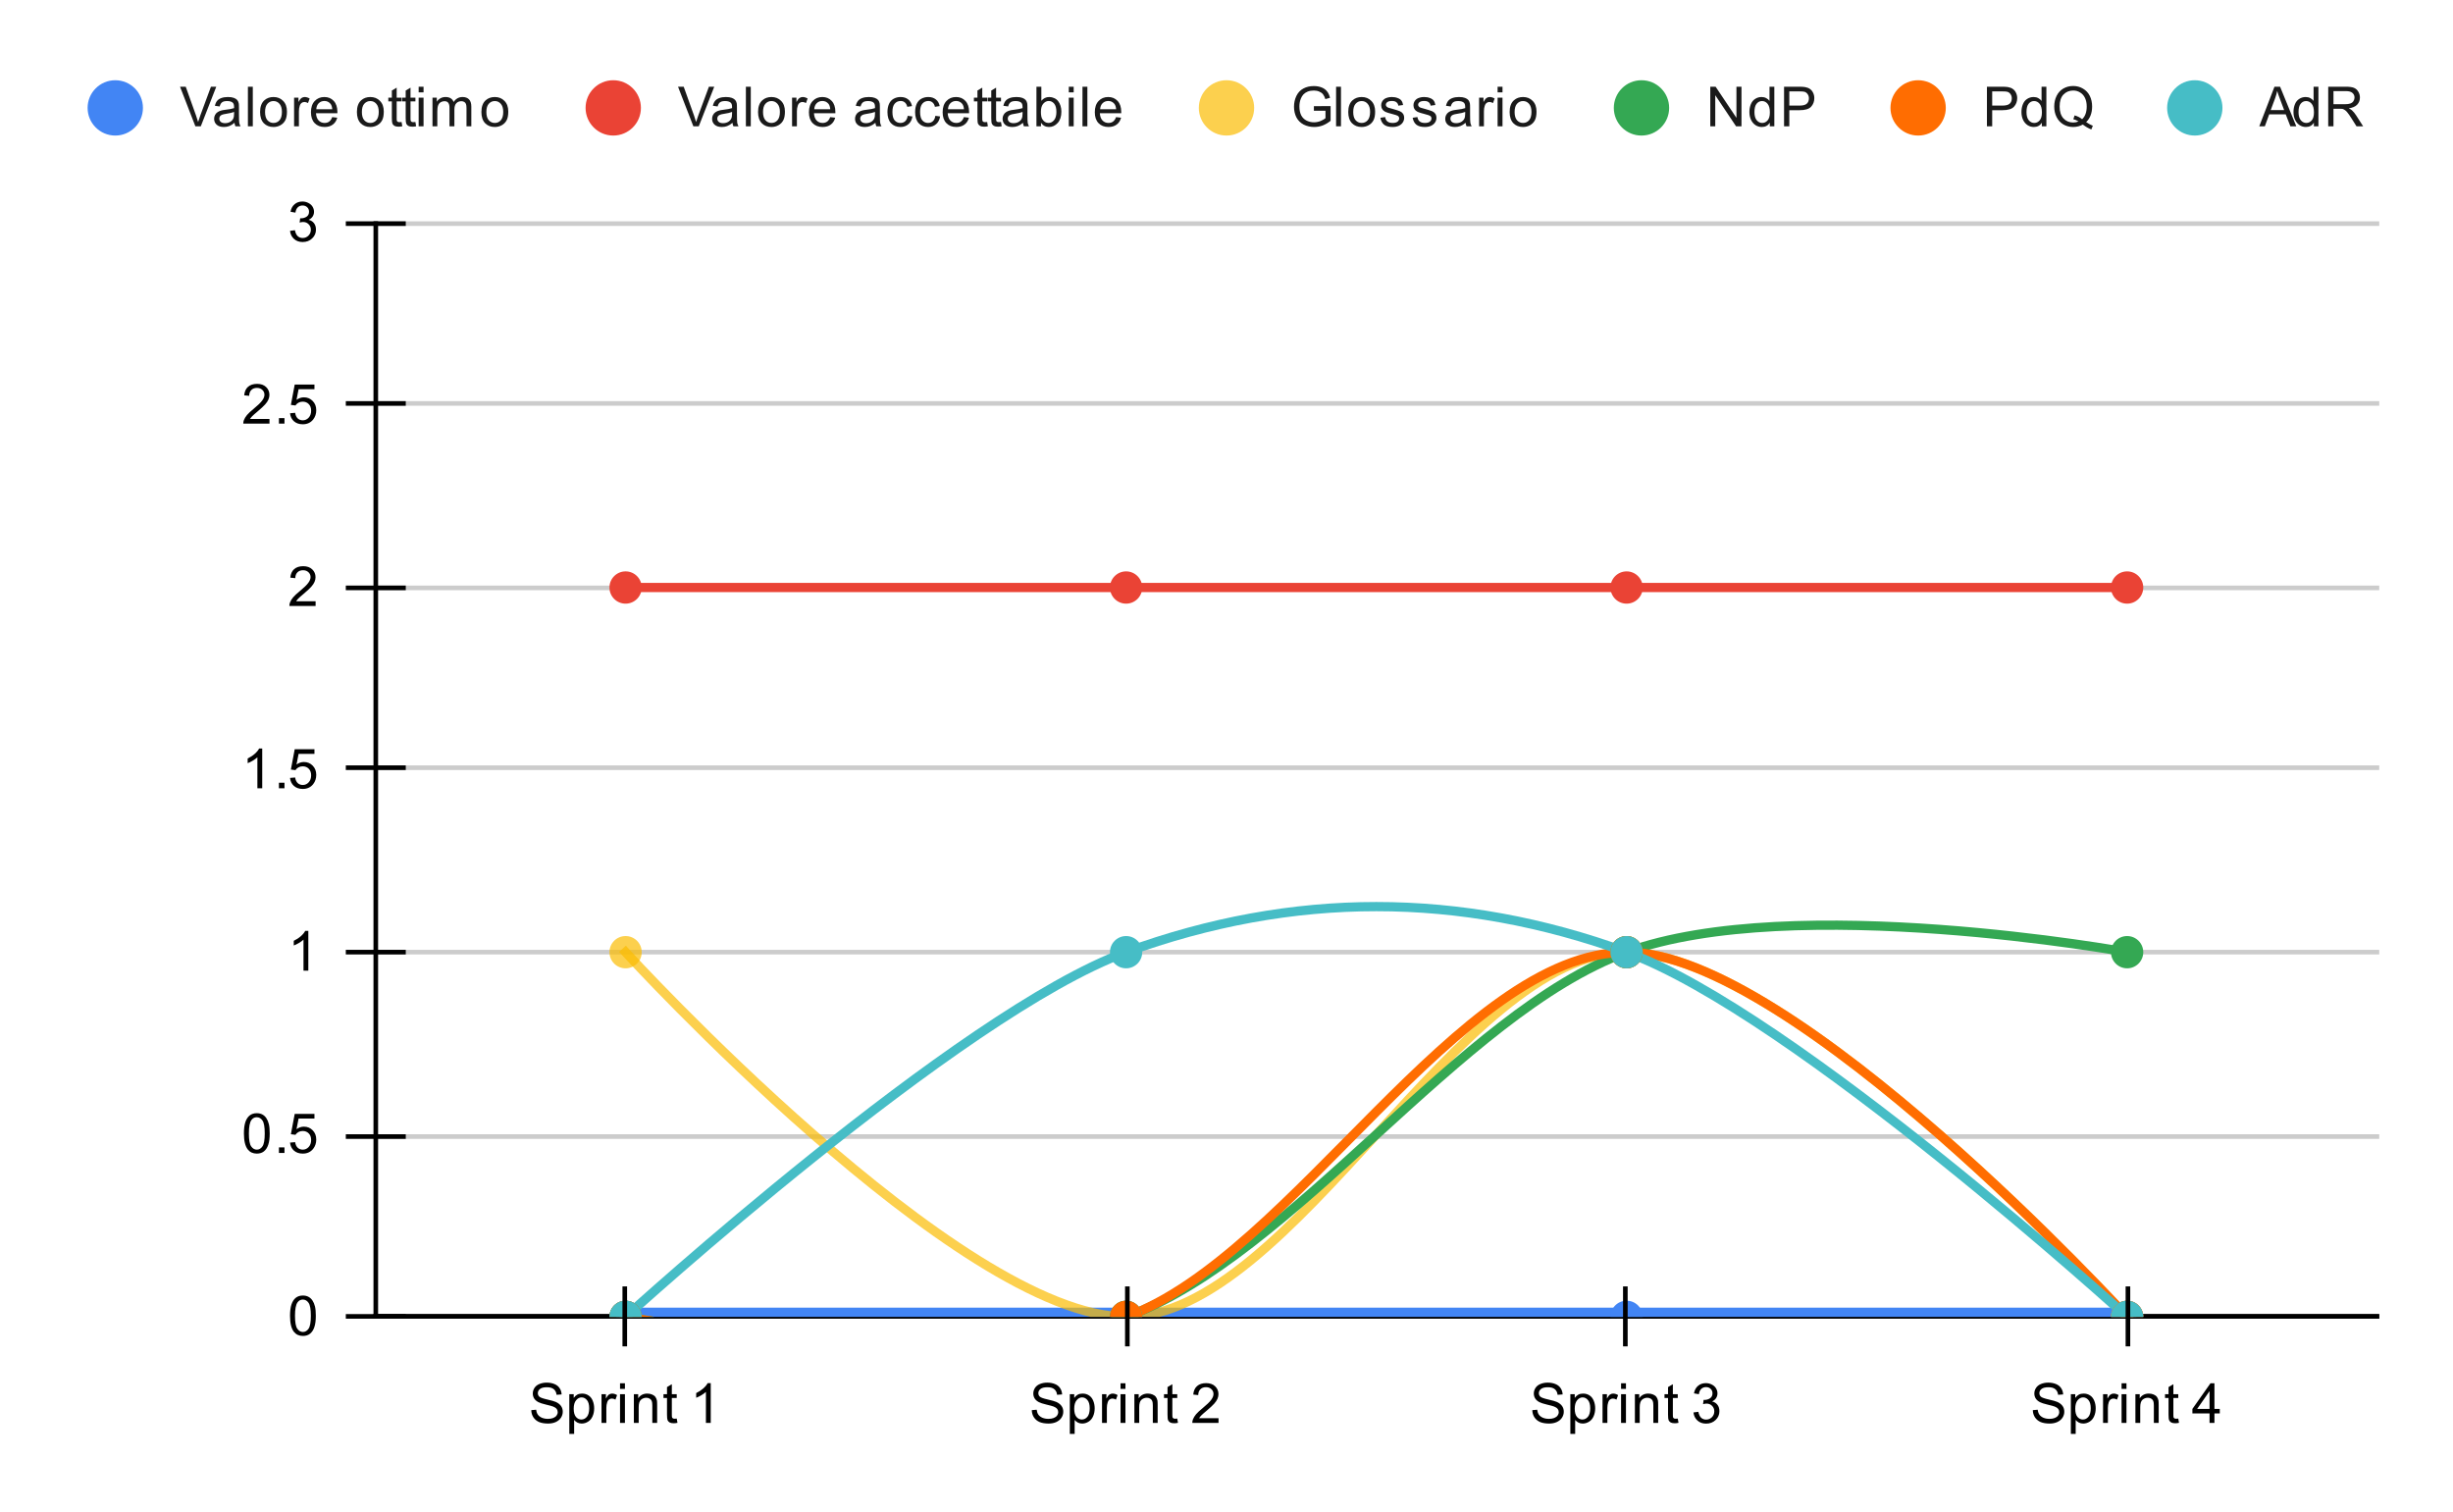 <svg version="1.1" viewBox="0.0 0.0 532.0 328.0" fill="none" stroke="none" stroke-linecap="square" stroke-miterlimit="10" width="532" height="328" xmlns:xlink="http://www.w3.org/1999/xlink" xmlns="http://www.w3.org/2000/svg"><path fill="#ffffff" d="M0 0L532.0 0L532.0 328.0L0 328.0L0 0Z" fill-rule="nonzero"/><path stroke="#333333" stroke-width="1.0" stroke-linecap="butt" d="M81.5 285.5L515.5 285.5" fill-rule="nonzero"/><path stroke="#cccccc" stroke-width="1.0" stroke-linecap="butt" d="M81.5 246.5L515.5 246.5" fill-rule="nonzero"/><path stroke="#cccccc" stroke-width="1.0" stroke-linecap="butt" d="M81.5 206.5L515.5 206.5" fill-rule="nonzero"/><path stroke="#cccccc" stroke-width="1.0" stroke-linecap="butt" d="M81.5 166.5L515.5 166.5" fill-rule="nonzero"/><path stroke="#cccccc" stroke-width="1.0" stroke-linecap="butt" d="M81.5 127.5L515.5 127.5" fill-rule="nonzero"/><path stroke="#cccccc" stroke-width="1.0" stroke-linecap="butt" d="M81.5 87.5L515.5 87.5" fill-rule="nonzero"/><path stroke="#cccccc" stroke-width="1.0" stroke-linecap="butt" d="M81.5 48.5L515.5 48.5" fill-rule="nonzero"/><path stroke="#000000" stroke-width="1.0" stroke-linecap="butt" d="M515.5 285.5L81.5 285.5" fill-rule="nonzero"/><path stroke="#000000" stroke-width="1.0" stroke-linecap="butt" d="M81.5 285.5L81.5 48.5" fill-rule="nonzero"/><clipPath id="id_0"><path d="M81.4 48.333L515.6 48.333L515.6 285.6L81.4 285.6L81.4 48.333Z" clip-rule="nonzero"/></clipPath><path stroke="#4285f4" stroke-width="4.0" stroke-linecap="butt" clip-path="url(#id_0)" d="M135.675 285.6C135.675 285.6 208.042 285.6 244.225 285.6C280.408 285.6 316.592 285.6 352.775 285.6C388.958 285.6 461.325 285.6 461.325 285.6" fill-rule="nonzero"/><path stroke="#ea4335" stroke-width="2.0" stroke-linecap="butt" clip-path="url(#id_0)" d="M135.675 127.422C135.675 127.422 208.042 127.422 244.225 127.422C280.408 127.422 316.592 127.422 352.775 127.422C388.958 127.422 461.325 127.422 461.325 127.422" fill-rule="nonzero"/><path stroke="#fbbc04" stroke-width="2.0" stroke-linecap="butt" stroke-opacity="0.702" clip-path="url(#id_0)" d="M135.675 206.511C135.675 206.511 208.042 285.6 244.225 285.6C280.408 285.6 316.592 206.511 352.775 206.511C388.958 206.511 461.325 285.6 461.325 285.6" fill-rule="nonzero"/><path stroke="#34a853" stroke-width="2.0" stroke-linecap="butt" clip-path="url(#id_0)" d="M135.675 285.6C135.675 285.6 208.042 298.781 244.225 285.6C280.408 272.419 316.592 219.693 352.775 206.511C388.958 193.33 461.325 206.511 461.325 206.511" fill-rule="nonzero"/><path stroke="#ff6d01" stroke-width="2.0" stroke-linecap="butt" clip-path="url(#id_0)" d="M135.675 285.6C135.675 285.6 208.042 298.781 244.225 285.6C280.408 272.419 316.592 206.511 352.775 206.511C388.958 206.511 461.325 285.6 461.325 285.6" fill-rule="nonzero"/><path stroke="#46bdc6" stroke-width="2.0" stroke-linecap="butt" clip-path="url(#id_0)" d="M135.675 285.6C135.675 285.6 208.042 219.693 244.225 206.511C280.408 193.33 316.592 193.33 352.775 206.511C388.958 219.693 461.325 285.6 461.325 285.6" fill-rule="nonzero"/><path fill="#4285f4" clip-path="url(#id_0)" d="M139.175 285.6C139.175 287.533 137.608 289.1 135.675 289.1C133.742 289.1 132.175 287.533 132.175 285.6C132.175 283.667 133.742 282.1 135.675 282.1C137.608 282.1 139.175 283.667 139.175 285.6Z" fill-rule="nonzero"/><path fill="#4285f4" clip-path="url(#id_0)" d="M247.725 285.6C247.725 287.533 246.158 289.1 244.225 289.1C242.292 289.1 240.725 287.533 240.725 285.6C240.725 283.667 242.292 282.1 244.225 282.1C246.158 282.1 247.725 283.667 247.725 285.6Z" fill-rule="nonzero"/><path fill="#4285f4" clip-path="url(#id_0)" d="M356.275 285.6C356.275 287.533 354.708 289.1 352.775 289.1C350.842 289.1 349.275 287.533 349.275 285.6C349.275 283.667 350.842 282.1 352.775 282.1C354.708 282.1 356.275 283.667 356.275 285.6Z" fill-rule="nonzero"/><path fill="#4285f4" clip-path="url(#id_0)" d="M464.825 285.6C464.825 287.533 463.258 289.1 461.325 289.1C459.392 289.1 457.825 287.533 457.825 285.6C457.825 283.667 459.392 282.1 461.325 282.1C463.258 282.1 464.825 283.667 464.825 285.6Z" fill-rule="nonzero"/><path fill="#ea4335" clip-path="url(#id_0)" d="M139.175 127.422C139.175 129.355 137.608 130.922 135.675 130.922C133.742 130.922 132.175 129.355 132.175 127.422C132.175 125.489 133.742 123.922 135.675 123.922C137.608 123.922 139.175 125.489 139.175 127.422Z" fill-rule="nonzero"/><path fill="#ea4335" clip-path="url(#id_0)" d="M247.725 127.422C247.725 129.355 246.158 130.922 244.225 130.922C242.292 130.922 240.725 129.355 240.725 127.422C240.725 125.489 242.292 123.922 244.225 123.922C246.158 123.922 247.725 125.489 247.725 127.422Z" fill-rule="nonzero"/><path fill="#ea4335" clip-path="url(#id_0)" d="M356.275 127.422C356.275 129.355 354.708 130.922 352.775 130.922C350.842 130.922 349.275 129.355 349.275 127.422C349.275 125.489 350.842 123.922 352.775 123.922C354.708 123.922 356.275 125.489 356.275 127.422Z" fill-rule="nonzero"/><path fill="#ea4335" clip-path="url(#id_0)" d="M464.825 127.422C464.825 129.355 463.258 130.922 461.325 130.922C459.392 130.922 457.825 129.355 457.825 127.422C457.825 125.489 459.392 123.922 461.325 123.922C463.258 123.922 464.825 125.489 464.825 127.422Z" fill-rule="nonzero"/><path fill="#fbbc04" fill-opacity="0.702" clip-path="url(#id_0)" d="M139.175 206.511C139.175 208.444 137.608 210.011 135.675 210.011C133.742 210.011 132.175 208.444 132.175 206.511C132.175 204.578 133.742 203.011 135.675 203.011C137.608 203.011 139.175 204.578 139.175 206.511Z" fill-rule="nonzero"/><path fill="#fbbc04" fill-opacity="0.702" clip-path="url(#id_0)" d="M247.725 285.6C247.725 287.533 246.158 289.1 244.225 289.1C242.292 289.1 240.725 287.533 240.725 285.6C240.725 283.667 242.292 282.1 244.225 282.1C246.158 282.1 247.725 283.667 247.725 285.6Z" fill-rule="nonzero"/><path fill="#fbbc04" fill-opacity="0.702" clip-path="url(#id_0)" d="M356.275 206.511C356.275 208.444 354.708 210.011 352.775 210.011C350.842 210.011 349.275 208.444 349.275 206.511C349.275 204.578 350.842 203.011 352.775 203.011C354.708 203.011 356.275 204.578 356.275 206.511Z" fill-rule="nonzero"/><path fill="#fbbc04" fill-opacity="0.702" clip-path="url(#id_0)" d="M464.825 285.6C464.825 287.533 463.258 289.1 461.325 289.1C459.392 289.1 457.825 287.533 457.825 285.6C457.825 283.667 459.392 282.1 461.325 282.1C463.258 282.1 464.825 283.667 464.825 285.6Z" fill-rule="nonzero"/><path fill="#34a853" clip-path="url(#id_0)" d="M139.175 285.6C139.175 287.533 137.608 289.1 135.675 289.1C133.742 289.1 132.175 287.533 132.175 285.6C132.175 283.667 133.742 282.1 135.675 282.1C137.608 282.1 139.175 283.667 139.175 285.6Z" fill-rule="nonzero"/><path fill="#34a853" clip-path="url(#id_0)" d="M247.725 285.6C247.725 287.533 246.158 289.1 244.225 289.1C242.292 289.1 240.725 287.533 240.725 285.6C240.725 283.667 242.292 282.1 244.225 282.1C246.158 282.1 247.725 283.667 247.725 285.6Z" fill-rule="nonzero"/><path fill="#34a853" clip-path="url(#id_0)" d="M356.275 206.511C356.275 208.444 354.708 210.011 352.775 210.011C350.842 210.011 349.275 208.444 349.275 206.511C349.275 204.578 350.842 203.011 352.775 203.011C354.708 203.011 356.275 204.578 356.275 206.511Z" fill-rule="nonzero"/><path fill="#34a853" clip-path="url(#id_0)" d="M464.825 206.511C464.825 208.444 463.258 210.011 461.325 210.011C459.392 210.011 457.825 208.444 457.825 206.511C457.825 204.578 459.392 203.011 461.325 203.011C463.258 203.011 464.825 204.578 464.825 206.511Z" fill-rule="nonzero"/><path fill="#ff6d01" clip-path="url(#id_0)" d="M139.175 285.6C139.175 287.533 137.608 289.1 135.675 289.1C133.742 289.1 132.175 287.533 132.175 285.6C132.175 283.667 133.742 282.1 135.675 282.1C137.608 282.1 139.175 283.667 139.175 285.6Z" fill-rule="nonzero"/><path fill="#ff6d01" clip-path="url(#id_0)" d="M247.725 285.6C247.725 287.533 246.158 289.1 244.225 289.1C242.292 289.1 240.725 287.533 240.725 285.6C240.725 283.667 242.292 282.1 244.225 282.1C246.158 282.1 247.725 283.667 247.725 285.6Z" fill-rule="nonzero"/><path fill="#ff6d01" clip-path="url(#id_0)" d="M356.275 206.511C356.275 208.444 354.708 210.011 352.775 210.011C350.842 210.011 349.275 208.444 349.275 206.511C349.275 204.578 350.842 203.011 352.775 203.011C354.708 203.011 356.275 204.578 356.275 206.511Z" fill-rule="nonzero"/><path fill="#ff6d01" clip-path="url(#id_0)" d="M464.825 285.6C464.825 287.533 463.258 289.1 461.325 289.1C459.392 289.1 457.825 287.533 457.825 285.6C457.825 283.667 459.392 282.1 461.325 282.1C463.258 282.1 464.825 283.667 464.825 285.6Z" fill-rule="nonzero"/><path fill="#46bdc6" clip-path="url(#id_0)" d="M139.175 285.6C139.175 287.533 137.608 289.1 135.675 289.1C133.742 289.1 132.175 287.533 132.175 285.6C132.175 283.667 133.742 282.1 135.675 282.1C137.608 282.1 139.175 283.667 139.175 285.6Z" fill-rule="nonzero"/><path fill="#46bdc6" clip-path="url(#id_0)" d="M247.725 206.511C247.725 208.444 246.158 210.011 244.225 210.011C242.292 210.011 240.725 208.444 240.725 206.511C240.725 204.578 242.292 203.011 244.225 203.011C246.158 203.011 247.725 204.578 247.725 206.511Z" fill-rule="nonzero"/><path fill="#46bdc6" clip-path="url(#id_0)" d="M356.275 206.511C356.275 208.444 354.708 210.011 352.775 210.011C350.842 210.011 349.275 208.444 349.275 206.511C349.275 204.578 350.842 203.011 352.775 203.011C354.708 203.011 356.275 204.578 356.275 206.511Z" fill-rule="nonzero"/><path fill="#46bdc6" clip-path="url(#id_0)" d="M464.825 285.6C464.825 287.533 463.258 289.1 461.325 289.1C459.392 289.1 457.825 287.533 457.825 285.6C457.825 283.667 459.392 282.1 461.325 282.1C463.258 282.1 464.825 283.667 464.825 285.6Z" fill-rule="nonzero"/><path stroke="#000000" stroke-width="1.0" stroke-linecap="butt" d="M135.5 291.5L135.5 279.5" fill-rule="nonzero"/><path stroke="#000000" stroke-width="1.0" stroke-linecap="butt" d="M244.5 291.5L244.5 279.5" fill-rule="nonzero"/><path stroke="#000000" stroke-width="1.0" stroke-linecap="butt" d="M352.5 291.5L352.5 279.5" fill-rule="nonzero"/><path stroke="#000000" stroke-width="1.0" stroke-linecap="butt" d="M461.5 291.5L461.5 279.5" fill-rule="nonzero"/><path stroke="#000000" stroke-width="1.0" stroke-linecap="butt" d="M75.5 285.5L87.5 285.5" fill-rule="nonzero"/><path stroke="#000000" stroke-width="1.0" stroke-linecap="butt" d="M75.5 246.5L87.5 246.5" fill-rule="nonzero"/><path stroke="#000000" stroke-width="1.0" stroke-linecap="butt" d="M75.5 206.5L87.5 206.5" fill-rule="nonzero"/><path stroke="#000000" stroke-width="1.0" stroke-linecap="butt" d="M75.5 166.5L87.5 166.5" fill-rule="nonzero"/><path stroke="#000000" stroke-width="1.0" stroke-linecap="butt" d="M75.5 127.5L87.5 127.5" fill-rule="nonzero"/><path stroke="#000000" stroke-width="1.0" stroke-linecap="butt" d="M75.5 87.5L87.5 87.5" fill-rule="nonzero"/><path stroke="#000000" stroke-width="1.0" stroke-linecap="butt" d="M75.5 48.5L87.5 48.5" fill-rule="nonzero"/><path fill="#000000" d="M62.9 285.366Q62.9 283.834 63.212 282.913Q63.525 281.975 64.134 281.475Q64.759 280.975 65.697 280.975Q66.384 280.975 66.9 281.256Q67.431 281.538 67.775 282.069Q68.119 282.584 68.306 283.334Q68.494 284.084 68.494 285.366Q68.494 286.881 68.181 287.803Q67.884 288.725 67.259 289.241Q66.65 289.741 65.697 289.741Q64.463 289.741 63.744 288.85Q62.9 287.788 62.9 285.366ZM63.978 285.366Q63.978 287.475 64.478 288.178Q64.978 288.881 65.697 288.881Q66.431 288.881 66.916 288.178Q67.416 287.475 67.416 285.366Q67.416 283.241 66.916 282.553Q66.431 281.85 65.681 281.85Q64.963 281.85 64.525 282.459Q63.978 283.241 63.978 285.366Z" fill-rule="nonzero"/><path fill="#000000" d="M52.9 245.821Q52.9 244.29 53.212 243.368Q53.525 242.431 54.134 241.931Q54.759 241.431 55.697 241.431Q56.384 241.431 56.9 241.712Q57.431 241.993 57.775 242.524Q58.119 243.04 58.306 243.79Q58.494 244.54 58.494 245.821Q58.494 247.337 58.181 248.259Q57.884 249.181 57.259 249.696Q56.65 250.196 55.697 250.196Q54.462 250.196 53.744 249.306Q52.9 248.243 52.9 245.821ZM53.978 245.821Q53.978 247.931 54.478 248.634Q54.978 249.337 55.697 249.337Q56.431 249.337 56.916 248.634Q57.416 247.931 57.416 245.821Q57.416 243.696 56.916 243.009Q56.431 242.306 55.681 242.306Q54.962 242.306 54.525 242.915Q53.978 243.696 53.978 245.821ZM60.494 250.056L60.494 248.852L61.697 248.852L61.697 250.056L60.494 250.056ZM62.9 247.806L64.009 247.712Q64.134 248.524 64.572 248.931Q65.025 249.337 65.666 249.337Q66.416 249.337 66.947 248.759Q67.478 248.181 67.478 247.243Q67.478 246.337 66.963 245.821Q66.463 245.29 65.634 245.29Q65.134 245.29 64.713 245.524Q64.306 245.759 64.072 246.118L63.087 245.993L63.916 241.587L68.197 241.587L68.197 242.587L64.759 242.587L64.306 244.899Q65.072 244.352 65.916 244.352Q67.041 244.352 67.806 245.134Q68.588 245.915 68.588 247.149Q68.588 248.306 67.916 249.165Q67.088 250.196 65.666 250.196Q64.494 250.196 63.744 249.54Q63.009 248.884 62.9 247.806Z" fill-rule="nonzero"/><path fill="#000000" d="M66.869 210.511L65.822 210.511L65.822 203.792Q65.431 204.152 64.806 204.527Q64.197 204.886 63.712 205.058L63.712 204.042Q64.588 203.62 65.244 203.042Q65.916 202.449 66.197 201.886L66.869 201.886L66.869 210.511Z" fill-rule="nonzero"/><path fill="#000000" d="M56.869 170.967L55.822 170.967L55.822 164.248Q55.431 164.607 54.806 164.982Q54.197 165.342 53.712 165.514L53.712 164.498Q54.587 164.076 55.244 163.498Q55.916 162.904 56.197 162.342L56.869 162.342L56.869 170.967ZM60.494 170.967L60.494 169.764L61.697 169.764L61.697 170.967L60.494 170.967ZM62.9 168.717L64.009 168.623Q64.134 169.435 64.572 169.842Q65.025 170.248 65.666 170.248Q66.416 170.248 66.947 169.67Q67.478 169.092 67.478 168.154Q67.478 167.248 66.963 166.732Q66.463 166.201 65.634 166.201Q65.134 166.201 64.713 166.435Q64.306 166.67 64.072 167.029L63.087 166.904L63.916 162.498L68.197 162.498L68.197 163.498L64.759 163.498L64.306 165.81Q65.072 165.264 65.916 165.264Q67.041 165.264 67.806 166.045Q68.588 166.826 68.588 168.06Q68.588 169.217 67.916 170.076Q67.088 171.107 65.666 171.107Q64.494 171.107 63.744 170.451Q63.009 169.795 62.9 168.717Z" fill-rule="nonzero"/><path fill="#000000" d="M68.447 130.407L68.447 131.422L62.759 131.422Q62.759 131.047 62.884 130.688Q63.103 130.11 63.572 129.547Q64.056 128.985 64.963 128.25Q66.369 127.094 66.853 126.422Q67.353 125.75 67.353 125.157Q67.353 124.532 66.9 124.11Q66.447 123.672 65.728 123.672Q64.963 123.672 64.509 124.125Q64.056 124.578 64.041 125.391L62.962 125.282Q63.072 124.063 63.791 123.438Q64.525 122.797 65.759 122.797Q66.994 122.797 67.713 123.485Q68.431 124.172 68.431 125.188Q68.431 125.703 68.213 126.203Q68.009 126.688 67.509 127.25Q67.025 127.797 65.9 128.75Q64.947 129.547 64.666 129.844Q64.4 130.125 64.228 130.407L68.447 130.407Z" fill-rule="nonzero"/><path fill="#000000" d="M58.447 90.862L58.447 91.878L52.759 91.878Q52.759 91.503 52.884 91.143Q53.103 90.565 53.572 90.003Q54.056 89.44 54.962 88.706Q56.369 87.55 56.853 86.878Q57.353 86.206 57.353 85.612Q57.353 84.987 56.9 84.565Q56.447 84.128 55.728 84.128Q54.962 84.128 54.509 84.581Q54.056 85.034 54.041 85.847L52.962 85.737Q53.072 84.518 53.791 83.893Q54.525 83.253 55.759 83.253Q56.994 83.253 57.712 83.94Q58.431 84.628 58.431 85.643Q58.431 86.159 58.212 86.659Q58.009 87.143 57.509 87.706Q57.025 88.253 55.9 89.206Q54.947 90.003 54.666 90.3Q54.4 90.581 54.228 90.862L58.447 90.862ZM60.494 91.878L60.494 90.675L61.697 90.675L61.697 91.878L60.494 91.878ZM62.9 89.628L64.009 89.534Q64.134 90.347 64.572 90.753Q65.025 91.159 65.666 91.159Q66.416 91.159 66.947 90.581Q67.478 90.003 67.478 89.065Q67.478 88.159 66.963 87.643Q66.463 87.112 65.634 87.112Q65.134 87.112 64.713 87.347Q64.306 87.581 64.072 87.94L63.087 87.815L63.916 83.409L68.197 83.409L68.197 84.409L64.759 84.409L64.306 86.722Q65.072 86.175 65.916 86.175Q67.041 86.175 67.806 86.956Q68.588 87.737 68.588 88.972Q68.588 90.128 67.916 90.987Q67.088 92.018 65.666 92.018Q64.494 92.018 63.744 91.362Q63.009 90.706 62.9 89.628Z" fill-rule="nonzero"/><path fill="#000000" d="M62.9 50.068L63.962 49.927Q64.134 50.818 64.572 51.224Q65.009 51.615 65.634 51.615Q66.384 51.615 66.9 51.099Q67.416 50.583 67.416 49.818Q67.416 49.099 66.931 48.63Q66.463 48.146 65.728 48.146Q65.431 48.146 64.978 48.271L65.103 47.333Q65.213 47.349 65.275 47.349Q65.947 47.349 66.478 47.005Q67.025 46.646 67.025 45.911Q67.025 45.333 66.634 44.958Q66.244 44.568 65.619 44.568Q65.009 44.568 64.588 44.958Q64.181 45.349 64.072 46.115L63.009 45.927Q63.197 44.88 63.884 44.302Q64.572 43.708 65.588 43.708Q66.291 43.708 66.884 44.021Q67.478 44.318 67.791 44.833Q68.103 45.349 68.103 45.943Q68.103 46.49 67.806 46.958Q67.509 47.411 66.931 47.677Q67.681 47.849 68.103 48.411Q68.525 48.958 68.525 49.802Q68.525 50.927 67.697 51.708Q66.884 52.49 65.634 52.49Q64.509 52.49 63.759 51.818Q63.009 51.13 62.9 50.068Z" fill-rule="nonzero"/><path fill="#000000" d="M115.222 305.834L116.284 305.741Q116.362 306.397 116.644 306.803Q116.925 307.209 117.503 307.475Q118.097 307.725 118.831 307.725Q119.472 307.725 119.972 307.538Q120.472 307.334 120.706 307.006Q120.956 306.663 120.956 306.272Q120.956 305.866 120.722 305.569Q120.487 305.256 119.956 305.053Q119.597 304.913 118.409 304.631Q117.237 304.35 116.769 304.1Q116.144 303.772 115.847 303.303Q115.55 302.819 115.55 302.225Q115.55 301.584 115.909 301.022Q116.284 300.444 116.987 300.163Q117.706 299.866 118.566 299.866Q119.519 299.866 120.253 300.178Q120.987 300.475 121.378 301.084Q121.769 301.678 121.8 302.428L120.706 302.506Q120.612 301.694 120.097 301.288Q119.597 300.866 118.612 300.866Q117.581 300.866 117.112 301.241Q116.644 301.616 116.644 302.147Q116.644 302.616 116.972 302.913Q117.3 303.209 118.675 303.522Q120.066 303.834 120.581 304.069Q121.331 304.428 121.691 304.959Q122.05 305.475 122.05 306.178Q122.05 306.866 121.659 307.475Q121.269 308.069 120.534 308.413Q119.8 308.741 118.878 308.741Q117.706 308.741 116.909 308.413Q116.128 308.069 115.675 307.381Q115.237 306.694 115.222 305.834ZM123.472 310.991L123.472 302.381L124.425 302.381L124.425 303.178Q124.769 302.709 125.191 302.475Q125.628 302.241 126.237 302.241Q127.034 302.241 127.644 302.647Q128.253 303.053 128.55 303.803Q128.863 304.553 128.863 305.444Q128.863 306.397 128.519 307.163Q128.191 307.928 127.534 308.334Q126.878 308.741 126.159 308.741Q125.628 308.741 125.206 308.522Q124.784 308.288 124.519 307.959L124.519 310.991L123.472 310.991ZM124.425 305.522Q124.425 306.725 124.909 307.303Q125.394 307.866 126.081 307.866Q126.784 307.866 127.284 307.272Q127.784 306.678 127.784 305.428Q127.784 304.241 127.3 303.663Q126.816 303.069 126.128 303.069Q125.456 303.069 124.941 303.694Q124.425 304.319 124.425 305.522ZM130.456 308.6L130.456 302.381L131.409 302.381L131.409 303.319Q131.769 302.663 132.066 302.459Q132.378 302.241 132.753 302.241Q133.284 302.241 133.831 302.569L133.472 303.553Q133.081 303.319 132.706 303.319Q132.347 303.319 132.066 303.538Q131.8 303.741 131.691 304.116Q131.503 304.678 131.503 305.334L131.503 308.6L130.456 308.6ZM134.472 301.225L134.472 300.006L135.534 300.006L135.534 301.225L134.472 301.225ZM134.472 308.6L134.472 302.381L135.534 302.381L135.534 308.6L134.472 308.6ZM137.472 308.6L137.472 302.381L138.409 302.381L138.409 303.256Q139.097 302.241 140.394 302.241Q140.956 302.241 141.425 302.444Q141.909 302.647 142.144 302.975Q142.378 303.303 142.472 303.741Q142.519 304.038 142.519 304.772L142.519 308.6L141.472 308.6L141.472 304.819Q141.472 304.163 141.347 303.85Q141.222 303.538 140.909 303.35Q140.597 303.147 140.175 303.147Q139.503 303.147 139.003 303.584Q138.519 304.006 138.519 305.194L138.519 308.6L137.472 308.6ZM146.769 307.663L146.925 308.584Q146.472 308.678 146.128 308.678Q145.55 308.678 145.238 308.506Q144.925 308.319 144.784 308.022Q144.659 307.725 144.659 306.772L144.659 303.194L143.894 303.194L143.894 302.381L144.659 302.381L144.659 300.834L145.706 300.209L145.706 302.381L146.769 302.381L146.769 303.194L145.706 303.194L145.706 306.834Q145.706 307.288 145.753 307.413Q145.816 307.538 145.941 307.616Q146.066 307.694 146.3 307.694Q146.488 307.694 146.769 307.663ZM154.144 308.6L153.097 308.6L153.097 301.881Q152.706 302.241 152.081 302.616Q151.472 302.975 150.988 303.147L150.988 302.131Q151.863 301.709 152.519 301.131Q153.191 300.538 153.472 299.975L154.144 299.975L154.144 308.6Z" fill-rule="nonzero"/><path fill="#000000" d="M223.772 305.834L224.834 305.741Q224.912 306.397 225.194 306.803Q225.475 307.209 226.053 307.475Q226.647 307.725 227.381 307.725Q228.022 307.725 228.522 307.538Q229.022 307.334 229.256 307.006Q229.506 306.663 229.506 306.272Q229.506 305.866 229.272 305.569Q229.037 305.256 228.506 305.053Q228.147 304.913 226.959 304.631Q225.787 304.35 225.319 304.1Q224.694 303.772 224.397 303.303Q224.1 302.819 224.1 302.225Q224.1 301.584 224.459 301.022Q224.834 300.444 225.537 300.163Q226.256 299.866 227.116 299.866Q228.069 299.866 228.803 300.178Q229.537 300.475 229.928 301.084Q230.319 301.678 230.35 302.428L229.256 302.506Q229.162 301.694 228.647 301.288Q228.147 300.866 227.162 300.866Q226.131 300.866 225.662 301.241Q225.194 301.616 225.194 302.147Q225.194 302.616 225.522 302.913Q225.85 303.209 227.225 303.522Q228.616 303.834 229.131 304.069Q229.881 304.428 230.241 304.959Q230.6 305.475 230.6 306.178Q230.6 306.866 230.209 307.475Q229.819 308.069 229.084 308.413Q228.35 308.741 227.428 308.741Q226.256 308.741 225.459 308.413Q224.678 308.069 224.225 307.381Q223.787 306.694 223.772 305.834ZM232.022 310.991L232.022 302.381L232.975 302.381L232.975 303.178Q233.319 302.709 233.741 302.475Q234.178 302.241 234.787 302.241Q235.584 302.241 236.194 302.647Q236.803 303.053 237.1 303.803Q237.412 304.553 237.412 305.444Q237.412 306.397 237.069 307.163Q236.741 307.928 236.084 308.334Q235.428 308.741 234.709 308.741Q234.178 308.741 233.756 308.522Q233.334 308.288 233.069 307.959L233.069 310.991L232.022 310.991ZM232.975 305.522Q232.975 306.725 233.459 307.303Q233.944 307.866 234.631 307.866Q235.334 307.866 235.834 307.272Q236.334 306.678 236.334 305.428Q236.334 304.241 235.85 303.663Q235.366 303.069 234.678 303.069Q234.006 303.069 233.491 303.694Q232.975 304.319 232.975 305.522ZM239.006 308.6L239.006 302.381L239.959 302.381L239.959 303.319Q240.319 302.663 240.616 302.459Q240.928 302.241 241.303 302.241Q241.834 302.241 242.381 302.569L242.022 303.553Q241.631 303.319 241.256 303.319Q240.897 303.319 240.616 303.538Q240.35 303.741 240.241 304.116Q240.053 304.678 240.053 305.334L240.053 308.6L239.006 308.6ZM243.022 301.225L243.022 300.006L244.084 300.006L244.084 301.225L243.022 301.225ZM243.022 308.6L243.022 302.381L244.084 302.381L244.084 308.6L243.022 308.6ZM246.022 308.6L246.022 302.381L246.959 302.381L246.959 303.256Q247.647 302.241 248.944 302.241Q249.506 302.241 249.975 302.444Q250.459 302.647 250.694 302.975Q250.928 303.303 251.022 303.741Q251.069 304.038 251.069 304.772L251.069 308.6L250.022 308.6L250.022 304.819Q250.022 304.163 249.897 303.85Q249.772 303.538 249.459 303.35Q249.147 303.147 248.725 303.147Q248.053 303.147 247.553 303.584Q247.069 304.006 247.069 305.194L247.069 308.6L246.022 308.6ZM255.319 307.663L255.475 308.584Q255.022 308.678 254.678 308.678Q254.1 308.678 253.787 308.506Q253.475 308.319 253.334 308.022Q253.209 307.725 253.209 306.772L253.209 303.194L252.444 303.194L252.444 302.381L253.209 302.381L253.209 300.834L254.256 300.209L254.256 302.381L255.319 302.381L255.319 303.194L254.256 303.194L254.256 306.834Q254.256 307.288 254.303 307.413Q254.366 307.538 254.491 307.616Q254.616 307.694 254.85 307.694Q255.037 307.694 255.319 307.663ZM264.272 307.584L264.272 308.6L258.584 308.6Q258.584 308.225 258.709 307.866Q258.928 307.288 259.397 306.725Q259.881 306.163 260.788 305.428Q262.194 304.272 262.678 303.6Q263.178 302.928 263.178 302.334Q263.178 301.709 262.725 301.288Q262.272 300.85 261.553 300.85Q260.788 300.85 260.334 301.303Q259.881 301.756 259.866 302.569L258.788 302.459Q258.897 301.241 259.616 300.616Q260.35 299.975 261.584 299.975Q262.819 299.975 263.538 300.663Q264.256 301.35 264.256 302.366Q264.256 302.881 264.038 303.381Q263.834 303.866 263.334 304.428Q262.85 304.975 261.725 305.928Q260.772 306.725 260.491 307.022Q260.225 307.303 260.053 307.584L264.272 307.584Z" fill-rule="nonzero"/><path fill="#000000" d="M332.322 305.834L333.384 305.741Q333.462 306.397 333.744 306.803Q334.025 307.209 334.603 307.475Q335.197 307.725 335.931 307.725Q336.572 307.725 337.072 307.538Q337.572 307.334 337.806 307.006Q338.056 306.663 338.056 306.272Q338.056 305.866 337.822 305.569Q337.587 305.256 337.056 305.053Q336.697 304.913 335.509 304.631Q334.337 304.35 333.869 304.1Q333.244 303.772 332.947 303.303Q332.65 302.819 332.65 302.225Q332.65 301.584 333.009 301.022Q333.384 300.444 334.087 300.163Q334.806 299.866 335.666 299.866Q336.619 299.866 337.353 300.178Q338.087 300.475 338.478 301.084Q338.869 301.678 338.9 302.428L337.806 302.506Q337.712 301.694 337.197 301.288Q336.697 300.866 335.712 300.866Q334.681 300.866 334.212 301.241Q333.744 301.616 333.744 302.147Q333.744 302.616 334.072 302.913Q334.4 303.209 335.775 303.522Q337.166 303.834 337.681 304.069Q338.431 304.428 338.791 304.959Q339.15 305.475 339.15 306.178Q339.15 306.866 338.759 307.475Q338.369 308.069 337.634 308.413Q336.9 308.741 335.978 308.741Q334.806 308.741 334.009 308.413Q333.228 308.069 332.775 307.381Q332.337 306.694 332.322 305.834ZM340.572 310.991L340.572 302.381L341.525 302.381L341.525 303.178Q341.869 302.709 342.291 302.475Q342.728 302.241 343.337 302.241Q344.134 302.241 344.744 302.647Q345.353 303.053 345.65 303.803Q345.962 304.553 345.962 305.444Q345.962 306.397 345.619 307.163Q345.291 307.928 344.634 308.334Q343.978 308.741 343.259 308.741Q342.728 308.741 342.306 308.522Q341.884 308.288 341.619 307.959L341.619 310.991L340.572 310.991ZM341.525 305.522Q341.525 306.725 342.009 307.303Q342.494 307.866 343.181 307.866Q343.884 307.866 344.384 307.272Q344.884 306.678 344.884 305.428Q344.884 304.241 344.4 303.663Q343.916 303.069 343.228 303.069Q342.556 303.069 342.041 303.694Q341.525 304.319 341.525 305.522ZM347.556 308.6L347.556 302.381L348.509 302.381L348.509 303.319Q348.869 302.663 349.166 302.459Q349.478 302.241 349.853 302.241Q350.384 302.241 350.931 302.569L350.572 303.553Q350.181 303.319 349.806 303.319Q349.447 303.319 349.166 303.538Q348.9 303.741 348.791 304.116Q348.603 304.678 348.603 305.334L348.603 308.6L347.556 308.6ZM351.572 301.225L351.572 300.006L352.634 300.006L352.634 301.225L351.572 301.225ZM351.572 308.6L351.572 302.381L352.634 302.381L352.634 308.6L351.572 308.6ZM354.572 308.6L354.572 302.381L355.509 302.381L355.509 303.256Q356.197 302.241 357.494 302.241Q358.056 302.241 358.525 302.444Q359.009 302.647 359.244 302.975Q359.478 303.303 359.572 303.741Q359.619 304.038 359.619 304.772L359.619 308.6L358.572 308.6L358.572 304.819Q358.572 304.163 358.447 303.85Q358.322 303.538 358.009 303.35Q357.697 303.147 357.275 303.147Q356.603 303.147 356.103 303.584Q355.619 304.006 355.619 305.194L355.619 308.6L354.572 308.6ZM363.869 307.663L364.025 308.584Q363.572 308.678 363.228 308.678Q362.65 308.678 362.337 308.506Q362.025 308.319 361.884 308.022Q361.759 307.725 361.759 306.772L361.759 303.194L360.994 303.194L360.994 302.381L361.759 302.381L361.759 300.834L362.806 300.209L362.806 302.381L363.869 302.381L363.869 303.194L362.806 303.194L362.806 306.834Q362.806 307.288 362.853 307.413Q362.916 307.538 363.041 307.616Q363.166 307.694 363.4 307.694Q363.587 307.694 363.869 307.663ZM367.275 306.334L368.337 306.194Q368.509 307.084 368.947 307.491Q369.384 307.881 370.009 307.881Q370.759 307.881 371.275 307.366Q371.791 306.85 371.791 306.084Q371.791 305.366 371.306 304.897Q370.837 304.413 370.103 304.413Q369.806 304.413 369.353 304.538L369.478 303.6Q369.587 303.616 369.65 303.616Q370.322 303.616 370.853 303.272Q371.4 302.913 371.4 302.178Q371.4 301.6 371.009 301.225Q370.619 300.834 369.994 300.834Q369.384 300.834 368.962 301.225Q368.556 301.616 368.447 302.381L367.384 302.194Q367.572 301.147 368.259 300.569Q368.947 299.975 369.962 299.975Q370.666 299.975 371.259 300.288Q371.853 300.584 372.166 301.1Q372.478 301.616 372.478 302.209Q372.478 302.756 372.181 303.225Q371.884 303.678 371.306 303.944Q372.056 304.116 372.478 304.678Q372.9 305.225 372.9 306.069Q372.9 307.194 372.072 307.975Q371.259 308.756 370.009 308.756Q368.884 308.756 368.134 308.084Q367.384 307.397 367.275 306.334Z" fill-rule="nonzero"/><path fill="#000000" d="M440.872 305.834L441.934 305.741Q442.012 306.397 442.294 306.803Q442.575 307.209 443.153 307.475Q443.747 307.725 444.481 307.725Q445.122 307.725 445.622 307.538Q446.122 307.334 446.356 307.006Q446.606 306.663 446.606 306.272Q446.606 305.866 446.372 305.569Q446.137 305.256 445.606 305.053Q445.247 304.913 444.059 304.631Q442.887 304.35 442.419 304.1Q441.794 303.772 441.497 303.303Q441.2 302.819 441.2 302.225Q441.2 301.584 441.559 301.022Q441.934 300.444 442.637 300.163Q443.356 299.866 444.216 299.866Q445.169 299.866 445.903 300.178Q446.637 300.475 447.028 301.084Q447.419 301.678 447.45 302.428L446.356 302.506Q446.262 301.694 445.747 301.288Q445.247 300.866 444.262 300.866Q443.231 300.866 442.762 301.241Q442.294 301.616 442.294 302.147Q442.294 302.616 442.622 302.913Q442.95 303.209 444.325 303.522Q445.716 303.834 446.231 304.069Q446.981 304.428 447.341 304.959Q447.7 305.475 447.7 306.178Q447.7 306.866 447.309 307.475Q446.919 308.069 446.184 308.413Q445.45 308.741 444.528 308.741Q443.356 308.741 442.559 308.413Q441.778 308.069 441.325 307.381Q440.887 306.694 440.872 305.834ZM449.122 310.991L449.122 302.381L450.075 302.381L450.075 303.178Q450.419 302.709 450.841 302.475Q451.278 302.241 451.887 302.241Q452.684 302.241 453.294 302.647Q453.903 303.053 454.2 303.803Q454.512 304.553 454.512 305.444Q454.512 306.397 454.169 307.163Q453.841 307.928 453.184 308.334Q452.528 308.741 451.809 308.741Q451.278 308.741 450.856 308.522Q450.434 308.288 450.169 307.959L450.169 310.991L449.122 310.991ZM450.075 305.522Q450.075 306.725 450.559 307.303Q451.044 307.866 451.731 307.866Q452.434 307.866 452.934 307.272Q453.434 306.678 453.434 305.428Q453.434 304.241 452.95 303.663Q452.466 303.069 451.778 303.069Q451.106 303.069 450.591 303.694Q450.075 304.319 450.075 305.522ZM456.106 308.6L456.106 302.381L457.059 302.381L457.059 303.319Q457.419 302.663 457.716 302.459Q458.028 302.241 458.403 302.241Q458.934 302.241 459.481 302.569L459.122 303.553Q458.731 303.319 458.356 303.319Q457.997 303.319 457.716 303.538Q457.45 303.741 457.341 304.116Q457.153 304.678 457.153 305.334L457.153 308.6L456.106 308.6ZM460.122 301.225L460.122 300.006L461.184 300.006L461.184 301.225L460.122 301.225ZM460.122 308.6L460.122 302.381L461.184 302.381L461.184 308.6L460.122 308.6ZM463.122 308.6L463.122 302.381L464.059 302.381L464.059 303.256Q464.747 302.241 466.044 302.241Q466.606 302.241 467.075 302.444Q467.559 302.647 467.794 302.975Q468.028 303.303 468.122 303.741Q468.169 304.038 468.169 304.772L468.169 308.6L467.122 308.6L467.122 304.819Q467.122 304.163 466.997 303.85Q466.872 303.538 466.559 303.35Q466.247 303.147 465.825 303.147Q465.153 303.147 464.653 303.584Q464.169 304.006 464.169 305.194L464.169 308.6L463.122 308.6ZM472.419 307.663L472.575 308.584Q472.122 308.678 471.778 308.678Q471.2 308.678 470.887 308.506Q470.575 308.319 470.434 308.022Q470.309 307.725 470.309 306.772L470.309 303.194L469.544 303.194L469.544 302.381L470.309 302.381L470.309 300.834L471.356 300.209L471.356 302.381L472.419 302.381L472.419 303.194L471.356 303.194L471.356 306.834Q471.356 307.288 471.403 307.413Q471.466 307.538 471.591 307.616Q471.716 307.694 471.95 307.694Q472.137 307.694 472.419 307.663ZM479.2 308.6L479.2 306.538L475.481 306.538L475.481 305.569L479.403 300.006L480.262 300.006L480.262 305.569L481.419 305.569L481.419 306.538L480.262 306.538L480.262 308.6L479.2 308.6ZM479.2 305.569L479.2 301.709L476.512 305.569L479.2 305.569Z" fill-rule="nonzero"/><path fill="#4285f4" d="M31.0 23.4C31.0 26.714 28.314 29.4 25.0 29.4C21.686 29.4 19.0 26.714 19.0 23.4C19.0 20.086 21.686 17.4 25.0 17.4C28.314 17.4 31.0 20.086 31.0 23.4Z" fill-rule="nonzero"/><path fill="#1a1a1a" d="M42.375 27.4L39.047 18.806L40.281 18.806L42.516 25.056Q42.781 25.806 42.969 26.462Q43.172 25.759 43.438 25.056L45.75 18.806L46.906 18.806L43.547 27.4L42.375 27.4ZM50.859 26.634Q50.266 27.134 49.719 27.337Q49.188 27.541 48.562 27.541Q47.531 27.541 46.984 27.041Q46.438 26.541 46.438 25.759Q46.438 25.306 46.641 24.931Q46.844 24.541 47.188 24.322Q47.531 24.087 47.953 23.978Q48.25 23.884 48.891 23.806Q50.156 23.666 50.766 23.447Q50.766 23.228 50.766 23.181Q50.766 22.525 50.469 22.259Q50.062 21.916 49.266 21.916Q48.531 21.916 48.172 22.181Q47.812 22.431 47.641 23.087L46.609 22.947Q46.75 22.291 47.078 21.884Q47.406 21.478 48.016 21.259Q48.625 21.041 49.422 21.041Q50.219 21.041 50.719 21.228Q51.219 21.416 51.453 21.697Q51.688 21.978 51.781 22.416Q51.828 22.681 51.828 23.384L51.828 24.791Q51.828 26.259 51.891 26.65Q51.969 27.041 52.172 27.4L51.062 27.4Q50.906 27.072 50.859 26.634ZM50.766 24.275Q50.188 24.509 49.047 24.681Q48.391 24.775 48.125 24.9Q47.859 25.009 47.703 25.228Q47.562 25.447 47.562 25.728Q47.562 26.15 47.875 26.431Q48.203 26.712 48.812 26.712Q49.422 26.712 49.891 26.447Q50.375 26.181 50.594 25.712Q50.766 25.353 50.766 24.666L50.766 24.275ZM53.766 27.4L53.766 18.806L54.828 18.806L54.828 27.4L53.766 27.4ZM56.406 24.291Q56.406 22.556 57.359 21.728Q58.156 21.041 59.312 21.041Q60.594 21.041 61.406 21.884Q62.234 22.712 62.234 24.197Q62.234 25.4 61.875 26.087Q61.516 26.775 60.812 27.166Q60.125 27.541 59.312 27.541Q58.016 27.541 57.203 26.712Q56.406 25.869 56.406 24.291ZM57.484 24.291Q57.484 25.478 58.0 26.072Q58.531 26.666 59.312 26.666Q60.109 26.666 60.625 26.072Q61.141 25.478 61.141 24.259Q61.141 23.103 60.609 22.509Q60.094 21.916 59.312 21.916Q58.531 21.916 58.0 22.509Q57.484 23.087 57.484 24.291ZM63.781 27.4L63.781 21.181L64.734 21.181L64.734 22.119Q65.094 21.462 65.391 21.259Q65.703 21.041 66.078 21.041Q66.609 21.041 67.156 21.369L66.797 22.353Q66.406 22.119 66.031 22.119Q65.672 22.119 65.391 22.337Q65.125 22.541 65.016 22.916Q64.828 23.478 64.828 24.134L64.828 27.4L63.781 27.4ZM72.047 25.4L73.141 25.525Q72.891 26.478 72.188 27.009Q71.484 27.541 70.406 27.541Q69.047 27.541 68.234 26.697Q67.438 25.853 67.438 24.337Q67.438 22.775 68.25 21.916Q69.062 21.041 70.344 21.041Q71.594 21.041 72.375 21.884Q73.172 22.728 73.172 24.275Q73.172 24.369 73.172 24.556L68.531 24.556Q68.594 25.587 69.109 26.134Q69.625 26.666 70.406 26.666Q70.984 26.666 71.391 26.369Q71.812 26.056 72.047 25.4ZM68.594 23.697L72.062 23.697Q72.0 22.9 71.672 22.509Q71.156 21.9 70.359 21.9Q69.625 21.9 69.125 22.384Q68.641 22.869 68.594 23.697ZM77.406 24.291Q77.406 22.556 78.359 21.728Q79.156 21.041 80.312 21.041Q81.594 21.041 82.406 21.884Q83.234 22.712 83.234 24.197Q83.234 25.4 82.875 26.087Q82.516 26.775 81.812 27.166Q81.125 27.541 80.312 27.541Q79.016 27.541 78.203 26.712Q77.406 25.869 77.406 24.291ZM78.484 24.291Q78.484 25.478 79.0 26.072Q79.531 26.666 80.312 26.666Q81.109 26.666 81.625 26.072Q82.141 25.478 82.141 24.259Q82.141 23.103 81.609 22.509Q81.094 21.916 80.312 21.916Q79.531 21.916 79.0 22.509Q78.484 23.087 78.484 24.291ZM87.094 26.462L87.25 27.384Q86.797 27.478 86.453 27.478Q85.875 27.478 85.562 27.306Q85.25 27.119 85.109 26.822Q84.984 26.525 84.984 25.572L84.984 21.994L84.219 21.994L84.219 21.181L84.984 21.181L84.984 19.634L86.031 19.009L86.031 21.181L87.094 21.181L87.094 21.994L86.031 21.994L86.031 25.634Q86.031 26.087 86.078 26.212Q86.141 26.337 86.266 26.416Q86.391 26.494 86.625 26.494Q86.812 26.494 87.094 26.462ZM90.094 26.462L90.25 27.384Q89.797 27.478 89.453 27.478Q88.875 27.478 88.562 27.306Q88.25 27.119 88.109 26.822Q87.984 26.525 87.984 25.572L87.984 21.994L87.219 21.994L87.219 21.181L87.984 21.181L87.984 19.634L89.031 19.009L89.031 21.181L90.094 21.181L90.094 21.994L89.031 21.994L89.031 25.634Q89.031 26.087 89.078 26.212Q89.141 26.337 89.266 26.416Q89.391 26.494 89.625 26.494Q89.812 26.494 90.094 26.462ZM90.797 20.025L90.797 18.806L91.859 18.806L91.859 20.025L90.797 20.025ZM90.797 27.4L90.797 21.181L91.859 21.181L91.859 27.4L90.797 27.4ZM93.797 27.4L93.797 21.181L94.734 21.181L94.734 22.056Q95.031 21.587 95.516 21.322Q96.0 21.041 96.625 21.041Q97.312 21.041 97.75 21.322Q98.203 21.603 98.375 22.119Q99.125 21.041 100.297 21.041Q101.234 21.041 101.719 21.556Q102.219 22.056 102.219 23.134L102.219 27.4L101.172 27.4L101.172 23.478Q101.172 22.853 101.062 22.572Q100.969 22.291 100.703 22.119Q100.438 21.947 100.062 21.947Q99.406 21.947 98.969 22.384Q98.547 22.822 98.547 23.791L98.547 27.4L97.484 27.4L97.484 23.353Q97.484 22.65 97.219 22.306Q96.969 21.947 96.391 21.947Q95.938 21.947 95.562 22.181Q95.188 22.416 95.016 22.869Q94.844 23.322 94.844 24.166L94.844 27.4L93.797 27.4ZM104.406 24.291Q104.406 22.556 105.359 21.728Q106.156 21.041 107.312 21.041Q108.594 21.041 109.406 21.884Q110.234 22.712 110.234 24.197Q110.234 25.4 109.875 26.087Q109.516 26.775 108.812 27.166Q108.125 27.541 107.312 27.541Q106.016 27.541 105.203 26.712Q104.406 25.869 104.406 24.291ZM105.484 24.291Q105.484 25.478 106.0 26.072Q106.531 26.666 107.312 26.666Q108.109 26.666 108.625 26.072Q109.141 25.478 109.141 24.259Q109.141 23.103 108.609 22.509Q108.094 21.916 107.312 21.916Q106.531 21.916 106.0 22.509Q105.484 23.087 105.484 24.291Z" fill-rule="nonzero"/><path fill="#ea4335" d="M139.0 23.4C139.0 26.714 136.314 29.4 133.0 29.4C129.686 29.4 127.0 26.714 127.0 23.4C127.0 20.086 129.686 17.4 133.0 17.4C136.314 17.4 139.0 20.086 139.0 23.4Z" fill-rule="nonzero"/><path fill="#1a1a1a" d="M150.375 27.4L147.047 18.806L148.281 18.806L150.516 25.056Q150.781 25.806 150.969 26.462Q151.172 25.759 151.438 25.056L153.75 18.806L154.906 18.806L151.547 27.4L150.375 27.4ZM158.859 26.634Q158.266 27.134 157.719 27.337Q157.188 27.541 156.562 27.541Q155.531 27.541 154.984 27.041Q154.438 26.541 154.438 25.759Q154.438 25.306 154.641 24.931Q154.844 24.541 155.188 24.322Q155.531 24.087 155.953 23.978Q156.25 23.884 156.891 23.806Q158.156 23.666 158.766 23.447Q158.766 23.228 158.766 23.181Q158.766 22.525 158.469 22.259Q158.062 21.916 157.266 21.916Q156.531 21.916 156.172 22.181Q155.812 22.431 155.641 23.087L154.609 22.947Q154.75 22.291 155.078 21.884Q155.406 21.478 156.016 21.259Q156.625 21.041 157.422 21.041Q158.219 21.041 158.719 21.228Q159.219 21.416 159.453 21.697Q159.688 21.978 159.781 22.416Q159.828 22.681 159.828 23.384L159.828 24.791Q159.828 26.259 159.891 26.65Q159.969 27.041 160.172 27.4L159.062 27.4Q158.906 27.072 158.859 26.634ZM158.766 24.275Q158.188 24.509 157.047 24.681Q156.391 24.775 156.125 24.9Q155.859 25.009 155.703 25.228Q155.562 25.447 155.562 25.728Q155.562 26.15 155.875 26.431Q156.203 26.712 156.812 26.712Q157.422 26.712 157.891 26.447Q158.375 26.181 158.594 25.712Q158.766 25.353 158.766 24.666L158.766 24.275ZM161.766 27.4L161.766 18.806L162.828 18.806L162.828 27.4L161.766 27.4ZM164.406 24.291Q164.406 22.556 165.359 21.728Q166.156 21.041 167.312 21.041Q168.594 21.041 169.406 21.884Q170.234 22.712 170.234 24.197Q170.234 25.4 169.875 26.087Q169.516 26.775 168.812 27.166Q168.125 27.541 167.312 27.541Q166.016 27.541 165.203 26.712Q164.406 25.869 164.406 24.291ZM165.484 24.291Q165.484 25.478 166.0 26.072Q166.531 26.666 167.312 26.666Q168.109 26.666 168.625 26.072Q169.141 25.478 169.141 24.259Q169.141 23.103 168.609 22.509Q168.094 21.916 167.312 21.916Q166.531 21.916 166.0 22.509Q165.484 23.087 165.484 24.291ZM171.781 27.4L171.781 21.181L172.734 21.181L172.734 22.119Q173.094 21.462 173.391 21.259Q173.703 21.041 174.078 21.041Q174.609 21.041 175.156 21.369L174.797 22.353Q174.406 22.119 174.031 22.119Q173.672 22.119 173.391 22.337Q173.125 22.541 173.016 22.916Q172.828 23.478 172.828 24.134L172.828 27.4L171.781 27.4ZM180.047 25.4L181.141 25.525Q180.891 26.478 180.188 27.009Q179.484 27.541 178.406 27.541Q177.047 27.541 176.234 26.697Q175.438 25.853 175.438 24.337Q175.438 22.775 176.25 21.916Q177.062 21.041 178.344 21.041Q179.594 21.041 180.375 21.884Q181.172 22.728 181.172 24.275Q181.172 24.369 181.172 24.556L176.531 24.556Q176.594 25.587 177.109 26.134Q177.625 26.666 178.406 26.666Q178.984 26.666 179.391 26.369Q179.812 26.056 180.047 25.4ZM176.594 23.697L180.062 23.697Q180.0 22.9 179.672 22.509Q179.156 21.9 178.359 21.9Q177.625 21.9 177.125 22.384Q176.641 22.869 176.594 23.697ZM189.859 26.634Q189.266 27.134 188.719 27.337Q188.188 27.541 187.562 27.541Q186.531 27.541 185.984 27.041Q185.438 26.541 185.438 25.759Q185.438 25.306 185.641 24.931Q185.844 24.541 186.188 24.322Q186.531 24.087 186.953 23.978Q187.25 23.884 187.891 23.806Q189.156 23.666 189.766 23.447Q189.766 23.228 189.766 23.181Q189.766 22.525 189.469 22.259Q189.062 21.916 188.266 21.916Q187.531 21.916 187.172 22.181Q186.812 22.431 186.641 23.087L185.609 22.947Q185.75 22.291 186.078 21.884Q186.406 21.478 187.016 21.259Q187.625 21.041 188.422 21.041Q189.219 21.041 189.719 21.228Q190.219 21.416 190.453 21.697Q190.688 21.978 190.781 22.416Q190.828 22.681 190.828 23.384L190.828 24.791Q190.828 26.259 190.891 26.65Q190.969 27.041 191.172 27.4L190.062 27.4Q189.906 27.072 189.859 26.634ZM189.766 24.275Q189.188 24.509 188.047 24.681Q187.391 24.775 187.125 24.9Q186.859 25.009 186.703 25.228Q186.562 25.447 186.562 25.728Q186.562 26.15 186.875 26.431Q187.203 26.712 187.812 26.712Q188.422 26.712 188.891 26.447Q189.375 26.181 189.594 25.712Q189.766 25.353 189.766 24.666L189.766 24.275ZM196.859 25.119L197.891 25.259Q197.719 26.322 197.016 26.931Q196.312 27.541 195.297 27.541Q194.016 27.541 193.234 26.712Q192.469 25.869 192.469 24.306Q192.469 23.306 192.797 22.556Q193.141 21.791 193.812 21.416Q194.5 21.041 195.312 21.041Q196.312 21.041 196.953 21.556Q197.609 22.056 197.797 23.009L196.766 23.166Q196.625 22.541 196.25 22.228Q195.875 21.9 195.344 21.9Q194.547 21.9 194.047 22.478Q193.547 23.041 193.547 24.275Q193.547 25.541 194.031 26.103Q194.516 26.666 195.281 26.666Q195.906 26.666 196.312 26.291Q196.734 25.916 196.859 25.119ZM202.859 25.119L203.891 25.259Q203.719 26.322 203.016 26.931Q202.312 27.541 201.297 27.541Q200.016 27.541 199.234 26.712Q198.469 25.869 198.469 24.306Q198.469 23.306 198.797 22.556Q199.141 21.791 199.812 21.416Q200.5 21.041 201.312 21.041Q202.312 21.041 202.953 21.556Q203.609 22.056 203.797 23.009L202.766 23.166Q202.625 22.541 202.25 22.228Q201.875 21.9 201.344 21.9Q200.547 21.9 200.047 22.478Q199.547 23.041 199.547 24.275Q199.547 25.541 200.031 26.103Q200.516 26.666 201.281 26.666Q201.906 26.666 202.312 26.291Q202.734 25.916 202.859 25.119ZM209.047 25.4L210.141 25.525Q209.891 26.478 209.188 27.009Q208.484 27.541 207.406 27.541Q206.047 27.541 205.234 26.697Q204.438 25.853 204.438 24.337Q204.438 22.775 205.25 21.916Q206.062 21.041 207.344 21.041Q208.594 21.041 209.375 21.884Q210.172 22.728 210.172 24.275Q210.172 24.369 210.172 24.556L205.531 24.556Q205.594 25.587 206.109 26.134Q206.625 26.666 207.406 26.666Q207.984 26.666 208.391 26.369Q208.812 26.056 209.047 25.4ZM205.594 23.697L209.062 23.697Q209.0 22.9 208.672 22.509Q208.156 21.9 207.359 21.9Q206.625 21.9 206.125 22.384Q205.641 22.869 205.594 23.697ZM214.094 26.462L214.25 27.384Q213.797 27.478 213.453 27.478Q212.875 27.478 212.562 27.306Q212.25 27.119 212.109 26.822Q211.984 26.525 211.984 25.572L211.984 21.994L211.219 21.994L211.219 21.181L211.984 21.181L211.984 19.634L213.031 19.009L213.031 21.181L214.094 21.181L214.094 21.994L213.031 21.994L213.031 25.634Q213.031 26.087 213.078 26.212Q213.141 26.337 213.266 26.416Q213.391 26.494 213.625 26.494Q213.812 26.494 214.094 26.462ZM217.094 26.462L217.25 27.384Q216.797 27.478 216.453 27.478Q215.875 27.478 215.562 27.306Q215.25 27.119 215.109 26.822Q214.984 26.525 214.984 25.572L214.984 21.994L214.219 21.994L214.219 21.181L214.984 21.181L214.984 19.634L216.031 19.009L216.031 21.181L217.094 21.181L217.094 21.994L216.031 21.994L216.031 25.634Q216.031 26.087 216.078 26.212Q216.141 26.337 216.266 26.416Q216.391 26.494 216.625 26.494Q216.812 26.494 217.094 26.462ZM221.859 26.634Q221.266 27.134 220.719 27.337Q220.188 27.541 219.562 27.541Q218.531 27.541 217.984 27.041Q217.438 26.541 217.438 25.759Q217.438 25.306 217.641 24.931Q217.844 24.541 218.188 24.322Q218.531 24.087 218.953 23.978Q219.25 23.884 219.891 23.806Q221.156 23.666 221.766 23.447Q221.766 23.228 221.766 23.181Q221.766 22.525 221.469 22.259Q221.062 21.916 220.266 21.916Q219.531 21.916 219.172 22.181Q218.812 22.431 218.641 23.087L217.609 22.947Q217.75 22.291 218.078 21.884Q218.406 21.478 219.016 21.259Q219.625 21.041 220.422 21.041Q221.219 21.041 221.719 21.228Q222.219 21.416 222.453 21.697Q222.688 21.978 222.781 22.416Q222.828 22.681 222.828 23.384L222.828 24.791Q222.828 26.259 222.891 26.65Q222.969 27.041 223.172 27.4L222.062 27.4Q221.906 27.072 221.859 26.634ZM221.766 24.275Q221.188 24.509 220.047 24.681Q219.391 24.775 219.125 24.9Q218.859 25.009 218.703 25.228Q218.562 25.447 218.562 25.728Q218.562 26.15 218.875 26.431Q219.203 26.712 219.812 26.712Q220.422 26.712 220.891 26.447Q221.375 26.181 221.594 25.712Q221.766 25.353 221.766 24.666L221.766 24.275ZM225.766 27.4L224.781 27.4L224.781 18.806L225.844 18.806L225.844 21.869Q226.516 21.041 227.547 21.041Q228.125 21.041 228.625 21.275Q229.141 21.494 229.469 21.916Q229.812 22.337 230.0 22.931Q230.188 23.525 230.188 24.197Q230.188 25.791 229.391 26.666Q228.594 27.541 227.5 27.541Q226.391 27.541 225.766 26.619L225.766 27.4ZM225.75 24.244Q225.75 25.353 226.062 25.853Q226.562 26.666 227.406 26.666Q228.094 26.666 228.594 26.072Q229.109 25.478 229.109 24.275Q229.109 23.056 228.625 22.478Q228.141 21.9 227.453 21.9Q226.766 21.9 226.25 22.509Q225.75 23.103 225.75 24.244ZM231.797 20.025L231.797 18.806L232.859 18.806L232.859 20.025L231.797 20.025ZM231.797 27.4L231.797 21.181L232.859 21.181L232.859 27.4L231.797 27.4ZM234.766 27.4L234.766 18.806L235.828 18.806L235.828 27.4L234.766 27.4ZM242.047 25.4L243.141 25.525Q242.891 26.478 242.188 27.009Q241.484 27.541 240.406 27.541Q239.047 27.541 238.234 26.697Q237.438 25.853 237.438 24.337Q237.438 22.775 238.25 21.916Q239.062 21.041 240.344 21.041Q241.594 21.041 242.375 21.884Q243.172 22.728 243.172 24.275Q243.172 24.369 243.172 24.556L238.531 24.556Q238.594 25.587 239.109 26.134Q239.625 26.666 240.406 26.666Q240.984 26.666 241.391 26.369Q241.812 26.056 242.047 25.4ZM238.594 23.697L242.062 23.697Q242.0 22.9 241.672 22.509Q241.156 21.9 240.359 21.9Q239.625 21.9 239.125 22.384Q238.641 22.869 238.594 23.697Z" fill-rule="nonzero"/><path fill="#fbbc04" fill-opacity="0.702" d="M272.0 23.4C272.0 26.714 269.314 29.4 266.0 29.4C262.686 29.4 260.0 26.714 260.0 23.4C260.0 20.086 262.686 17.4 266.0 17.4C269.314 17.4 272.0 20.086 272.0 23.4Z" fill-rule="nonzero"/><path fill="#1a1a1a" d="M284.953 24.025L284.953 23.025L288.578 23.009L288.578 26.197Q287.75 26.869 286.859 27.212Q285.969 27.541 285.031 27.541Q283.766 27.541 282.719 27.009Q281.688 26.462 281.156 25.447Q280.641 24.416 280.641 23.15Q280.641 21.884 281.156 20.806Q281.688 19.712 282.672 19.197Q283.656 18.666 284.938 18.666Q285.875 18.666 286.625 18.962Q287.375 19.259 287.797 19.806Q288.234 20.337 288.453 21.212L287.438 21.494Q287.234 20.837 286.938 20.462Q286.656 20.087 286.125 19.869Q285.594 19.634 284.953 19.634Q284.172 19.634 283.594 19.869Q283.031 20.103 282.672 20.494Q282.328 20.884 282.141 21.353Q281.812 22.15 281.812 23.072Q281.812 24.228 282.203 25.009Q282.609 25.775 283.359 26.15Q284.109 26.525 284.969 26.525Q285.703 26.525 286.406 26.244Q287.109 25.947 287.469 25.634L287.469 24.025L284.953 24.025ZM289.766 27.4L289.766 18.806L290.828 18.806L290.828 27.4L289.766 27.4ZM292.406 24.291Q292.406 22.556 293.359 21.728Q294.156 21.041 295.312 21.041Q296.594 21.041 297.406 21.884Q298.234 22.712 298.234 24.197Q298.234 25.4 297.875 26.087Q297.516 26.775 296.812 27.166Q296.125 27.541 295.312 27.541Q294.016 27.541 293.203 26.712Q292.406 25.869 292.406 24.291ZM293.484 24.291Q293.484 25.478 294.0 26.072Q294.531 26.666 295.312 26.666Q296.109 26.666 296.625 26.072Q297.141 25.478 297.141 24.259Q297.141 23.103 296.609 22.509Q296.094 21.916 295.312 21.916Q294.531 21.916 294.0 22.509Q293.484 23.087 293.484 24.291ZM299.375 25.541L300.406 25.384Q300.5 26.009 300.891 26.337Q301.297 26.666 302.031 26.666Q302.75 26.666 303.094 26.384Q303.453 26.087 303.453 25.681Q303.453 25.322 303.141 25.119Q302.922 24.978 302.062 24.759Q300.906 24.462 300.453 24.259Q300.016 24.041 299.781 23.666Q299.547 23.291 299.547 22.822Q299.547 22.416 299.734 22.056Q299.922 21.697 300.25 21.462Q300.5 21.291 300.922 21.166Q301.344 21.041 301.844 21.041Q302.562 21.041 303.109 21.259Q303.672 21.462 303.938 21.822Q304.203 22.181 304.297 22.775L303.266 22.916Q303.203 22.447 302.859 22.181Q302.531 21.9 301.906 21.9Q301.188 21.9 300.875 22.15Q300.562 22.384 300.562 22.712Q300.562 22.916 300.688 23.072Q300.828 23.244 301.094 23.353Q301.25 23.416 302.031 23.619Q303.156 23.931 303.594 24.119Q304.031 24.306 304.281 24.666Q304.531 25.025 304.531 25.572Q304.531 26.103 304.219 26.572Q303.922 27.025 303.344 27.291Q302.766 27.541 302.031 27.541Q300.812 27.541 300.172 27.041Q299.547 26.525 299.375 25.541ZM306.375 25.541L307.406 25.384Q307.5 26.009 307.891 26.337Q308.297 26.666 309.031 26.666Q309.75 26.666 310.094 26.384Q310.453 26.087 310.453 25.681Q310.453 25.322 310.141 25.119Q309.922 24.978 309.062 24.759Q307.906 24.462 307.453 24.259Q307.016 24.041 306.781 23.666Q306.547 23.291 306.547 22.822Q306.547 22.416 306.734 22.056Q306.922 21.697 307.25 21.462Q307.5 21.291 307.922 21.166Q308.344 21.041 308.844 21.041Q309.562 21.041 310.109 21.259Q310.672 21.462 310.938 21.822Q311.203 22.181 311.297 22.775L310.266 22.916Q310.203 22.447 309.859 22.181Q309.531 21.9 308.906 21.9Q308.188 21.9 307.875 22.15Q307.562 22.384 307.562 22.712Q307.562 22.916 307.688 23.072Q307.828 23.244 308.094 23.353Q308.25 23.416 309.031 23.619Q310.156 23.931 310.594 24.119Q311.031 24.306 311.281 24.666Q311.531 25.025 311.531 25.572Q311.531 26.103 311.219 26.572Q310.922 27.025 310.344 27.291Q309.766 27.541 309.031 27.541Q307.812 27.541 307.172 27.041Q306.547 26.525 306.375 25.541ZM317.859 26.634Q317.266 27.134 316.719 27.337Q316.188 27.541 315.562 27.541Q314.531 27.541 313.984 27.041Q313.438 26.541 313.438 25.759Q313.438 25.306 313.641 24.931Q313.844 24.541 314.188 24.322Q314.531 24.087 314.953 23.978Q315.25 23.884 315.891 23.806Q317.156 23.666 317.766 23.447Q317.766 23.228 317.766 23.181Q317.766 22.525 317.469 22.259Q317.062 21.916 316.266 21.916Q315.531 21.916 315.172 22.181Q314.812 22.431 314.641 23.087L313.609 22.947Q313.75 22.291 314.078 21.884Q314.406 21.478 315.016 21.259Q315.625 21.041 316.422 21.041Q317.219 21.041 317.719 21.228Q318.219 21.416 318.453 21.697Q318.688 21.978 318.781 22.416Q318.828 22.681 318.828 23.384L318.828 24.791Q318.828 26.259 318.891 26.65Q318.969 27.041 319.172 27.4L318.062 27.4Q317.906 27.072 317.859 26.634ZM317.766 24.275Q317.188 24.509 316.047 24.681Q315.391 24.775 315.125 24.9Q314.859 25.009 314.703 25.228Q314.562 25.447 314.562 25.728Q314.562 26.15 314.875 26.431Q315.203 26.712 315.812 26.712Q316.422 26.712 316.891 26.447Q317.375 26.181 317.594 25.712Q317.766 25.353 317.766 24.666L317.766 24.275ZM320.781 27.4L320.781 21.181L321.734 21.181L321.734 22.119Q322.094 21.462 322.391 21.259Q322.703 21.041 323.078 21.041Q323.609 21.041 324.156 21.369L323.797 22.353Q323.406 22.119 323.031 22.119Q322.672 22.119 322.391 22.337Q322.125 22.541 322.016 22.916Q321.828 23.478 321.828 24.134L321.828 27.4L320.781 27.4ZM324.797 20.025L324.797 18.806L325.859 18.806L325.859 20.025L324.797 20.025ZM324.797 27.4L324.797 21.181L325.859 21.181L325.859 27.4L324.797 27.4ZM327.406 24.291Q327.406 22.556 328.359 21.728Q329.156 21.041 330.312 21.041Q331.594 21.041 332.406 21.884Q333.234 22.712 333.234 24.197Q333.234 25.4 332.875 26.087Q332.516 26.775 331.812 27.166Q331.125 27.541 330.312 27.541Q329.016 27.541 328.203 26.712Q327.406 25.869 327.406 24.291ZM328.484 24.291Q328.484 25.478 329.0 26.072Q329.531 26.666 330.312 26.666Q331.109 26.666 331.625 26.072Q332.141 25.478 332.141 24.259Q332.141 23.103 331.609 22.509Q331.094 21.916 330.312 21.916Q329.531 21.916 329.0 22.509Q328.484 23.087 328.484 24.291Z" fill-rule="nonzero"/><path fill="#34a853" d="M362.0 23.4C362.0 26.714 359.314 29.4 356.0 29.4C352.686 29.4 350.0 26.714 350.0 23.4C350.0 20.086 352.686 17.4 356.0 17.4C359.314 17.4 362.0 20.086 362.0 23.4Z" fill-rule="nonzero"/><path fill="#1a1a1a" d="M370.922 27.4L370.922 18.806L372.078 18.806L376.594 25.556L376.594 18.806L377.688 18.806L377.688 27.4L376.516 27.4L372.0 20.65L372.0 27.4L370.922 27.4ZM383.828 27.4L383.828 26.619Q383.234 27.541 382.094 27.541Q381.344 27.541 380.719 27.134Q380.094 26.712 379.75 25.978Q379.406 25.244 379.406 24.291Q379.406 23.369 379.719 22.603Q380.031 21.837 380.656 21.447Q381.281 21.041 382.047 21.041Q382.609 21.041 383.047 21.275Q383.484 21.509 383.766 21.884L383.766 18.806L384.812 18.806L384.812 27.4L383.828 27.4ZM380.5 24.291Q380.5 25.494 381.0 26.087Q381.5 26.666 382.188 26.666Q382.875 26.666 383.359 26.103Q383.844 25.541 383.844 24.384Q383.844 23.103 383.344 22.509Q382.859 21.916 382.141 21.916Q381.438 21.916 380.969 22.494Q380.5 23.056 380.5 24.291ZM386.922 27.4L386.922 18.806L390.172 18.806Q391.016 18.806 391.469 18.884Q392.109 18.994 392.531 19.291Q392.969 19.587 393.219 20.119Q393.484 20.65 393.484 21.291Q393.484 22.384 392.781 23.15Q392.094 23.9 390.266 23.9L388.062 23.9L388.062 27.4L386.922 27.4ZM388.062 22.9L390.281 22.9Q391.391 22.9 391.844 22.494Q392.312 22.072 392.312 21.322Q392.312 20.791 392.031 20.416Q391.766 20.025 391.328 19.9Q391.031 19.822 390.266 19.822L388.062 19.822L388.062 22.9Z" fill-rule="nonzero"/><path fill="#ff6d01" d="M422.0 23.4C422.0 26.714 419.314 29.4 416.0 29.4C412.686 29.4 410.0 26.714 410.0 23.4C410.0 20.086 412.686 17.4 416.0 17.4C419.314 17.4 422.0 20.086 422.0 23.4Z" fill-rule="nonzero"/><path fill="#1a1a1a" d="M430.922 27.4L430.922 18.806L434.172 18.806Q435.016 18.806 435.469 18.884Q436.109 18.994 436.531 19.291Q436.969 19.587 437.219 20.119Q437.484 20.65 437.484 21.291Q437.484 22.384 436.781 23.15Q436.094 23.9 434.266 23.9L432.062 23.9L432.062 27.4L430.922 27.4ZM432.062 22.9L434.281 22.9Q435.391 22.9 435.844 22.494Q436.312 22.072 436.312 21.322Q436.312 20.791 436.031 20.416Q435.766 20.025 435.328 19.9Q435.031 19.822 434.266 19.822L432.062 19.822L432.062 22.9ZM442.828 27.4L442.828 26.619Q442.234 27.541 441.094 27.541Q440.344 27.541 439.719 27.134Q439.094 26.712 438.75 25.978Q438.406 25.244 438.406 24.291Q438.406 23.369 438.719 22.603Q439.031 21.837 439.656 21.447Q440.281 21.041 441.047 21.041Q441.609 21.041 442.047 21.275Q442.484 21.509 442.766 21.884L442.766 18.806L443.812 18.806L443.812 27.4L442.828 27.4ZM439.5 24.291Q439.5 25.494 440.0 26.087Q440.5 26.666 441.188 26.666Q441.875 26.666 442.359 26.103Q442.844 25.541 442.844 24.384Q442.844 23.103 442.344 22.509Q441.859 21.916 441.141 21.916Q440.438 21.916 439.969 22.494Q439.5 23.056 439.5 24.291ZM452.438 26.478Q453.234 27.025 453.891 27.275L453.562 28.072Q452.641 27.728 451.719 27.009Q450.766 27.541 449.609 27.541Q448.438 27.541 447.484 26.978Q446.547 26.416 446.031 25.4Q445.516 24.384 445.516 23.103Q445.516 21.837 446.031 20.791Q446.547 19.744 447.5 19.197Q448.453 18.65 449.625 18.65Q450.812 18.65 451.766 19.228Q452.734 19.791 453.234 20.806Q453.734 21.822 453.734 23.103Q453.734 24.166 453.406 25.009Q453.094 25.853 452.438 26.478ZM449.938 25.025Q450.922 25.306 451.562 25.853Q452.562 24.931 452.562 23.103Q452.562 22.056 452.203 21.275Q451.844 20.494 451.156 20.072Q450.484 19.634 449.641 19.634Q448.359 19.634 447.516 20.509Q446.688 21.369 446.688 23.103Q446.688 24.775 447.516 25.681Q448.344 26.572 449.641 26.572Q450.25 26.572 450.781 26.337Q450.25 25.994 449.656 25.853L449.938 25.025Z" fill-rule="nonzero"/><path fill="#46bdc6" d="M482.0 23.4C482.0 26.714 479.314 29.4 476.0 29.4C472.686 29.4 470.0 26.714 470.0 23.4C470.0 20.086 472.686 17.4 476.0 17.4C479.314 17.4 482.0 20.086 482.0 23.4Z" fill-rule="nonzero"/><path fill="#1a1a1a" d="M489.984 27.4L493.281 18.806L494.5 18.806L498.016 27.4L496.734 27.4L495.719 24.791L492.141 24.791L491.188 27.4L489.984 27.4ZM492.469 23.869L495.375 23.869L494.484 21.494Q494.062 20.416 493.875 19.712Q493.703 20.541 493.406 21.353L492.469 23.869ZM501.828 27.4L501.828 26.619Q501.234 27.541 500.094 27.541Q499.344 27.541 498.719 27.134Q498.094 26.712 497.75 25.978Q497.406 25.244 497.406 24.291Q497.406 23.369 497.719 22.603Q498.031 21.837 498.656 21.447Q499.281 21.041 500.047 21.041Q500.609 21.041 501.047 21.275Q501.484 21.509 501.766 21.884L501.766 18.806L502.812 18.806L502.812 27.4L501.828 27.4ZM498.5 24.291Q498.5 25.494 499.0 26.087Q499.5 26.666 500.188 26.666Q500.875 26.666 501.359 26.103Q501.844 25.541 501.844 24.384Q501.844 23.103 501.344 22.509Q500.859 21.916 500.141 21.916Q499.438 21.916 498.969 22.494Q498.5 23.056 498.5 24.291ZM504.938 27.4L504.938 18.806L508.75 18.806Q509.906 18.806 510.5 19.041Q511.094 19.275 511.453 19.869Q511.812 20.447 511.812 21.15Q511.812 22.072 511.219 22.697Q510.625 23.322 509.391 23.494Q509.844 23.712 510.078 23.916Q510.578 24.369 511.016 25.056L512.516 27.4L511.078 27.4L509.953 25.619Q509.453 24.837 509.125 24.431Q508.812 24.025 508.547 23.869Q508.297 23.697 508.031 23.619Q507.844 23.587 507.406 23.587L506.078 23.587L506.078 27.4L504.938 27.4ZM506.078 22.603L508.531 22.603Q509.297 22.603 509.734 22.447Q510.188 22.275 510.406 21.931Q510.641 21.572 510.641 21.15Q510.641 20.541 510.188 20.15Q509.75 19.759 508.797 19.759L506.078 19.759L506.078 22.603Z" fill-rule="nonzero"/></svg>